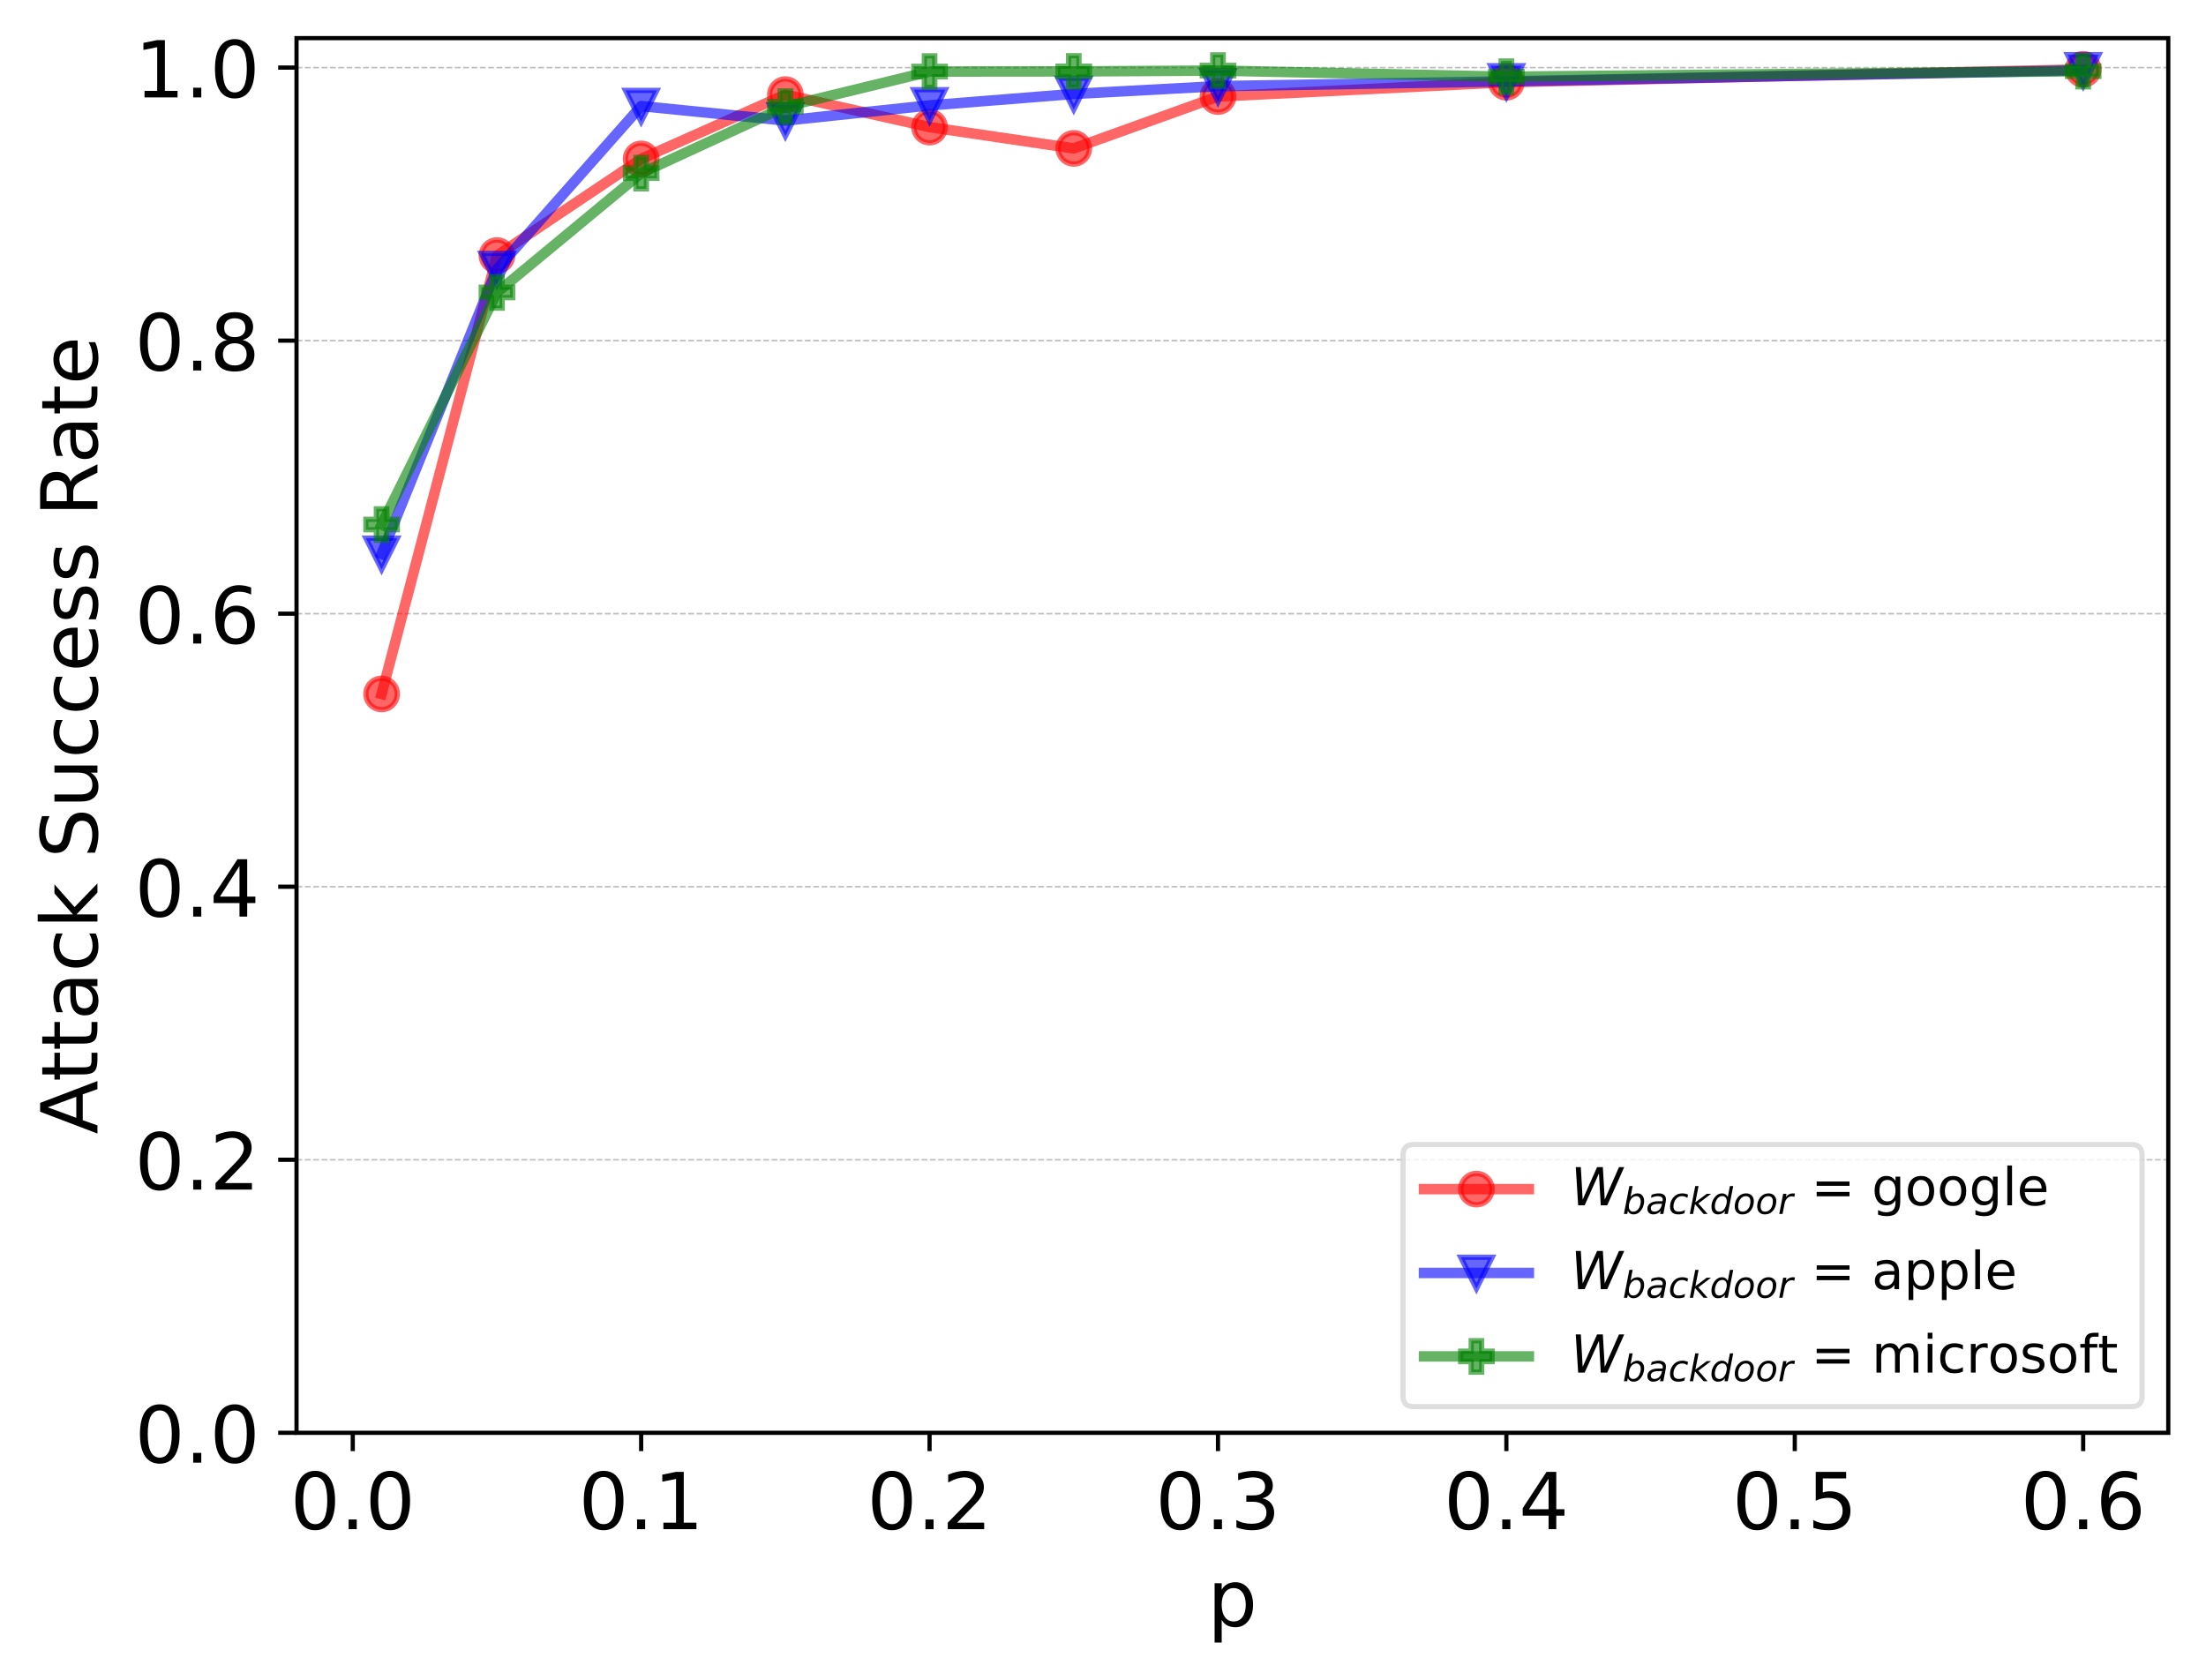 <svg xmlns="http://www.w3.org/2000/svg" xmlns:xlink="http://www.w3.org/1999/xlink" width="561.193" height="427.491" viewBox="0 0 420.895 320.618"><path d="M0 320.618h420.895V0H0z" fill="#fff"/><path d="M56.575 273.387h357.12V7.275H56.575z" fill="#fff"/><path stroke-width=".8" stroke-linejoin="round" fill="none" stroke="#000" d="M67.305 273.387v3.5"/><symbol id="a"><path transform="matrix(.001 0 0 .001 -.066 .013)" d="M318 664c-51 0-89-25-115-75s-38-125-38-225 12-175 38-225 64-75 115-75 89 25 115 75c25 50 38 125 38 225s-13 175-38 225c-26 50-64 75-115 75zm0 78c81 0 143-33 187-97 43-65 65-159 65-281 0-123-22-217-65-281-44-64-106-96-188-96S173 19 130 83 66 241 66 364c0 122 21 216 64 281 43 64 106 97 188 97z"/></symbol><symbol id="b"><path transform="translate(-.107) scale(.001)" d="M107 124h103V0H107v124z"/></symbol><use xlink:href="#a" transform="matrix(15 0 0 -15 56.365 291.973)"/><use xlink:href="#b" transform="matrix(15 0 0 -15 66.52 291.778)"/><use xlink:href="#a" transform="matrix(15 0 0 -15 70.675 291.973)"/><path stroke-width=".8" stroke-linejoin="round" fill="none" stroke="#000" d="M122.331 273.387v3.5"/><symbol id="c"><path transform="translate(-.11) scale(.001)" d="M124 83h161v556l-175-35v90l174 35h99V83h161V0H124v83z"/></symbol><use xlink:href="#a" transform="matrix(15 0 0 -15 111.392 291.973)"/><use xlink:href="#b" transform="matrix(15 0 0 -15 121.547 291.778)"/><use xlink:href="#c" transform="matrix(15 0 0 -15 126.362 291.778)"/><path stroke-width=".8" stroke-linejoin="round" fill="none" stroke="#000" d="M177.357 273.387v3.5"/><symbol id="d"><path transform="translate(-.073) scale(.001)" d="M192 83h344V0H73v83c37 38 88 90 153 156 64 65 105 107 122 126 32 35 54 65 66 90 12 24 19 49 19 73 0 38-14 70-41 94s-62 37-106 37c-31 0-64-6-98-16-34-11-71-27-110-49v100c40 16 77 28 111 36s66 12 95 12c75 0 135-19 180-57s68-88 68-151c0-30-6-59-17-85-11-27-31-59-61-95-8-10-34-37-78-82S271 164 192 83z"/></symbol><use xlink:href="#a" transform="matrix(15 0 0 -15 166.418 291.973)"/><use xlink:href="#b" transform="matrix(15 0 0 -15 176.573 291.778)"/><use xlink:href="#d" transform="matrix(15 0 0 -15 180.833 291.778)"/><path stroke-width=".8" stroke-linejoin="round" fill="none" stroke="#000" d="M232.384 273.387v3.5"/><symbol id="e"><path transform="matrix(.001 0 0 .001 -.076 .013)" d="M406 393c47-10 84-31 110-63s40-72 40-118c0-72-25-128-74-167-50-39-120-58-211-58-31 0-63 3-95 9-32 5-66 14-100 26v95c27-16 57-28 90-36 32-8 66-12 102-12 62 0 109 12 141 36s49 60 49 107c0 42-15 76-45 100s-72 37-126 37h-85v81h89c48 0 85 9 111 29 26 19 39 47 39 84s-14 66-40 86c-27 20-65 30-114 30-27 0-56-3-87-9s-65-15-102-27v88c37 10 72 18 105 23 32 5 63 8 93 8 74 0 133-17 177-51s66-80 66-138c0-40-12-74-35-102s-56-48-98-58z"/></symbol><use xlink:href="#a" transform="matrix(15 0 0 -15 221.444 291.973)"/><use xlink:href="#b" transform="matrix(15 0 0 -15 231.599 291.778)"/><use xlink:href="#e" transform="matrix(15 0 0 -15 235.904 291.973)"/><path stroke-width=".8" stroke-linejoin="round" fill="none" stroke="#000" d="M287.41 273.387v3.5"/><symbol id="f"><path transform="translate(-.049) scale(.001)" d="M378 643 129 254h249v389zm-26 86h124V254h104v-82H476V0h-98v172H49v95l303 462z"/></symbol><use xlink:href="#a" transform="matrix(15 0 0 -15 276.47 291.973)"/><use xlink:href="#b" transform="matrix(15 0 0 -15 286.625 291.778)"/><use xlink:href="#f" transform="matrix(15 0 0 -15 290.525 291.778)"/><path stroke-width=".8" stroke-linejoin="round" fill="none" stroke="#000" d="M342.436 273.387v3.5"/><symbol id="g"><path transform="matrix(.001 0 0 .001 -.077 .013)" d="M108 729h387v-83H198V467c14 5 29 9 43 11s29 4 43 4c81 0 145-23 193-67 48-45 72-105 72-181 0-79-25-140-74-183S357-13 269-13c-31 0-62 3-94 7-32 5-64 12-98 23v99c29-16 59-28 91-36 31-8 64-11 99-11 56 0 101 14 134 44 32 30 49 70 49 121 0 50-17 90-49 120-33 30-78 45-134 45-26 0-53-3-79-9s-53-15-80-27v366z"/></symbol><use xlink:href="#a" transform="matrix(15 0 0 -15 331.496 291.973)"/><use xlink:href="#b" transform="matrix(15 0 0 -15 341.651 291.778)"/><use xlink:href="#g" transform="matrix(15 0 0 -15 345.971 291.973)"/><path stroke-width=".8" stroke-linejoin="round" fill="none" stroke="#000" d="M397.462 273.387v3.5"/><symbol id="h"><path transform="matrix(.001 0 0 .001 -.07 .013)" d="M330 404c-44 0-79-16-105-46s-39-72-39-124c0-53 13-95 39-125s61-45 105-45 79 15 105 45 39 72 39 125c0 52-13 94-39 124s-61 46-105 46zm196 309v-90c-25 12-50 21-75 27-26 6-51 9-75 9-66 0-116-22-150-66s-54-111-58-199c19 28 43 50 72 65s61 23 96 23c73 0 131-23 173-67s64-105 64-181c0-75-23-135-67-180S403-13 330-13c-84 0-149 32-193 96-45 64-67 158-67 281 0 115 27 207 82 275 54 68 128 103 220 103 24 0 49-3 75-7 25-5 51-12 79-22z"/></symbol><use xlink:href="#a" transform="matrix(15 0 0 -15 386.523 291.973)"/><use xlink:href="#b" transform="matrix(15 0 0 -15 396.678 291.778)"/><use xlink:href="#h" transform="matrix(15 0 0 -15 400.893 291.973)"/><symbol id="i"><path transform="matrix(.001 0 0 .001 -.091 .207)" d="M181 82v-289H91v754h90v-83c18 32 42 56 71 72s64 24 104 24c66 0 120-27 162-79 41-53 62-122 62-208s-21-156-62-208c-42-52-96-78-162-78-40 0-75 8-104 23s-53 39-71 72zm306 191c0 66-14 117-41 155-28 38-65 57-112 57-48 0-85-19-112-57-28-38-41-89-41-155s13-118 41-156c27-38 64-56 112-56 47 0 84 18 112 56 27 38 41 90 41 156z"/></symbol><use xlink:href="#i" transform="matrix(15 0 0 -15 231.742 313.398)"/><clipPath id="j"><path transform="matrix(1 0 0 -1 0 320.618)" d="M56.575 47.231h357.12v266.112H56.575z"/></clipPath><g clip-path="url(#j)"><path stroke-width=".3" stroke-dasharray="1.11,.48" stroke-linejoin="round" fill="none" stroke="#bebebe" d="M56.575 273.387h357.12"/></g><path stroke-width=".8" stroke-linejoin="round" fill="none" stroke="#000" d="M56.575 273.387h-3.5"/><use xlink:href="#a" transform="matrix(15 0 0 -15 26.706 279.277)"/><use xlink:href="#b" transform="matrix(15 0 0 -15 36.86 279.082)"/><use xlink:href="#a" transform="matrix(15 0 0 -15 41.016 279.277)"/><clipPath id="k"><path transform="matrix(1 0 0 -1 0 320.618)" d="M56.575 47.231h357.12v266.112H56.575z"/></clipPath><g clip-path="url(#k)"><path stroke-width=".3" stroke-dasharray="1.11,.48" stroke-linejoin="round" fill="none" stroke="#bebebe" d="M56.575 221.289h357.12"/></g><path stroke-width=".8" stroke-linejoin="round" fill="none" stroke="#000" d="M56.575 221.289h-3.5"/><use xlink:href="#a" transform="matrix(15 0 0 -15 26.706 227.18)"/><use xlink:href="#b" transform="matrix(15 0 0 -15 36.86 226.984)"/><use xlink:href="#d" transform="matrix(15 0 0 -15 41.12 226.984)"/><clipPath id="l"><path transform="matrix(1 0 0 -1 0 320.618)" d="M56.575 47.231h357.12v266.112H56.575z"/></clipPath><g clip-path="url(#l)"><path stroke-width=".3" stroke-dasharray="1.11,.48" stroke-linejoin="round" fill="none" stroke="#bebebe" d="M56.575 169.19h357.12"/></g><path stroke-width=".8" stroke-linejoin="round" fill="none" stroke="#000" d="M56.575 169.19h-3.5"/><use xlink:href="#a" transform="matrix(15 0 0 -15 26.706 175.08)"/><use xlink:href="#b" transform="matrix(15 0 0 -15 36.86 174.886)"/><use xlink:href="#f" transform="matrix(15 0 0 -15 40.76 174.886)"/><clipPath id="m"><path transform="matrix(1 0 0 -1 0 320.618)" d="M56.575 47.231h357.12v266.112H56.575z"/></clipPath><g clip-path="url(#m)"><path stroke-width=".3" stroke-dasharray="1.11,.48" stroke-linejoin="round" fill="none" stroke="#bebebe" d="M56.575 117.092h357.12"/></g><path stroke-width=".8" stroke-linejoin="round" fill="none" stroke="#000" d="M56.575 117.092h-3.5"/><use xlink:href="#a" transform="matrix(15 0 0 -15 26.706 122.982)"/><use xlink:href="#b" transform="matrix(15 0 0 -15 36.86 122.787)"/><use xlink:href="#h" transform="matrix(15 0 0 -15 41.076 122.982)"/><clipPath id="n"><path transform="matrix(1 0 0 -1 0 320.618)" d="M56.575 47.231h357.12v266.112H56.575z"/></clipPath><g clip-path="url(#n)"><path stroke-width=".3" stroke-dasharray="1.11,.48" stroke-linejoin="round" fill="none" stroke="#bebebe" d="M56.575 64.994h357.12"/></g><path stroke-width=".8" stroke-linejoin="round" fill="none" stroke="#000" d="M56.575 64.994h-3.5"/><symbol id="o"><path transform="matrix(.001 0 0 .001 -.068 .013)" d="M318 346c-47 0-84-13-111-38s-40-59-40-103 13-79 40-104 64-37 111-37c46 0 83 12 110 38 27 25 41 59 41 103s-14 78-40 103c-27 25-64 38-111 38zm-99 42c-42 10-75 30-99 59s-35 64-35 106c0 58 20 104 62 138 41 34 98 51 171 51 72 0 129-17 171-51 41-34 62-80 62-138 0-42-12-77-36-106s-56-49-98-59c47-11 84-33 111-65 26-32 40-72 40-118 0-71-22-125-65-162-44-38-106-56-186-56S175 5 132 43c-43 37-64 91-64 162 0 46 13 86 40 118 26 32 63 54 111 65zm-36 156c0-38 11-68 35-89s57-31 100-31c42 0 75 10 99 31s36 51 36 89-12 67-36 88-57 32-99 32c-43 0-76-11-100-32s-35-50-35-88z"/></symbol><use xlink:href="#a" transform="matrix(15 0 0 -15 26.706 70.884)"/><use xlink:href="#b" transform="matrix(15 0 0 -15 36.86 70.689)"/><use xlink:href="#o" transform="matrix(15 0 0 -15 41.046 70.884)"/><clipPath id="p"><path transform="matrix(1 0 0 -1 0 320.618)" d="M56.575 47.231h357.12v266.112H56.575z"/></clipPath><g clip-path="url(#p)"><path stroke-width=".3" stroke-dasharray="1.11,.48" stroke-linejoin="round" fill="none" stroke="#bebebe" d="M56.575 12.895h357.12"/></g><path stroke-width=".8" stroke-linejoin="round" fill="none" stroke="#000" d="M56.575 12.895h-3.5"/><use xlink:href="#c" transform="matrix(15 0 0 -15 27.366 18.59)"/><use xlink:href="#b" transform="matrix(15 0 0 -15 36.86 18.59)"/><use xlink:href="#a" transform="matrix(15 0 0 -15 41.016 18.786)"/><symbol id="q"><path transform="translate(-.008) scale(.001)" d="M342 632 208 269h268L342 632zm-56 97h112L676 0H573l-66 187H178L112 0H8l278 729z"/></symbol><symbol id="r"><path transform="translate(-.027) scale(.001)" d="M183 702V547h185v-70H183V180c0-45 6-74 18-86 12-13 37-19 75-19h92V0h-92c-70 0-118 13-144 39s-39 73-39 141v297H27v70h66v155h90z"/></symbol><symbol id="s"><path transform="matrix(.001 0 0 .001 -.06 .013)" d="M343 275c-73 0-123-9-151-25-28-17-42-45-42-85 0-32 10-58 31-76 21-19 50-28 86-28 50 0 90 17 120 53 30 35 45 82 45 141v20h-89zm179 37V0h-90v83c-21-34-47-58-77-73s-68-23-112-23c-56 0-101 15-134 46s-49 73-49 126c0 61 20 107 62 139 41 31 102 47 184 47h126v9c0 41-14 73-41 96-27 22-65 34-114 34-32 0-62-4-92-12s-58-19-85-33v83c32 12 64 22 95 28s61 10 91 10c79 0 138-21 177-62s59-103 59-186z"/></symbol><symbol id="t"><path transform="matrix(.001 0 0 .001 -.055 .013)" d="M488 526v-84c-26 14-51 24-77 31s-51 11-77 11c-58 0-104-19-136-56s-48-89-48-155c0-67 16-119 48-156s78-55 136-55c26 0 51 3 77 10s51 18 77 32V21C462 9 436 0 410-5c-27-5-56-8-86-8-82 0-148 25-196 77-49 51-73 121-73 209 0 89 24 159 73 210s116 77 202 77c28 0 55-3 81-9s52-14 77-25z"/></symbol><symbol id="u"><path transform="translate(-.091) scale(.001)" d="M91 760h90V311l268 236h115L274 291 576 0H459L181 267V0H91v760z"/></symbol><symbol id="w"><path transform="matrix(.001 0 0 .001 -.066 .013)" d="M535 705v-96c-38 18-73 31-106 40-34 8-66 13-96 13-54 0-96-11-125-31-29-21-43-51-43-89 0-32 9-57 29-73 19-17 56-30 110-40l60-12c73-14 127-39 162-74 35-36 53-83 53-142 0-71-24-124-71-160-48-36-117-54-208-54-35 0-72 4-111 11S110 16 69 32v102c40-23 79-40 117-51 38-12 76-17 114-17 56 0 99 11 130 33 30 22 46 53 46 95 0 36-11 64-33 84s-58 35-108 45l-60 12c-74 14-127 37-160 69-33 31-49 74-49 130 0 64 22 115 68 152 45 37 108 56 188 56 34 0 68-3 104-9 35-6 71-16 109-28z"/></symbol><symbol id="x"><path transform="matrix(.001 0 0 .001 -.085 .013)" d="M85 216v331h90V219c0-52 10-90 30-116s50-39 91-39c48 0 87 15 115 46s42 73 42 127v310h90V0h-90v84c-22-34-48-58-76-74-29-15-62-23-100-23-63 0-111 19-143 58-33 38-49 95-49 171zm226 344z"/></symbol><symbol id="y"><path transform="matrix(.001 0 0 .001 -.055 .013)" d="M562 296v-44H149c4-62 22-110 56-142 33-32 79-48 139-48 34 0 68 4 100 12s65 21 97 39V28c-32-14-65-25-99-31s-69-10-103-10c-88 0-157 25-208 75S55 181 55 268c0 89 24 160 72 213 48 52 114 79 196 79 74 0 132-24 175-71 42-48 64-112 64-193zm-90 26c-1 49-15 88-41 118-27 29-63 44-107 44-50 0-90-15-120-43s-48-68-52-119h320z"/></symbol><symbol id="z"><path transform="matrix(.001 0 0 .001 -.054 .013)" d="M443 531v-85c-26 12-52 22-79 29-28 6-56 10-85 10-45 0-79-7-101-21s-33-34-33-61c0-21 8-37 24-49s48-24 96-34l31-7c64-14 109-34 136-58 26-25 40-60 40-104 0-51-20-91-60-120-40-30-96-44-166-44-30 0-60 3-92 8S89 8 54 20v93c33-18 66-31 98-39 32-9 64-13 96-13 42 0 75 7 98 21 22 14 34 35 34 62 0 24-9 43-25 56s-52 26-108 38l-31 7c-56 12-97 30-121 54-25 24-37 57-37 100 0 51 18 91 54 119s88 42 156 42c33 0 64-3 94-8 29-5 56-12 81-21z"/></symbol><symbol id="A"><path transform="translate(-.098) scale(.001)" d="M444 342c21-8 42-23 62-46 20-24 40-56 60-97L666 0H560l-93 187c-24 48-48 81-70 97-23 16-54 24-93 24H197V0H98v729h223c83 0 145-18 186-52 41-35 62-88 62-158 0-46-11-85-32-115-22-30-53-51-93-62zM197 648V389h124c47 0 83 11 107 33s37 54 37 97c0 42-13 74-37 96s-60 33-107 33H197z"/></symbol><use xlink:href="#q" transform="matrix(0 -15 -15 0 18.59 216.29)"/><use xlink:href="#r" transform="matrix(0 -15 -15 0 18.59 205.994)"/><use xlink:href="#r" transform="matrix(0 -15 -15 0 18.59 200.114)"/><use xlink:href="#s" transform="matrix(0 -15 -15 0 18.786 193.74)"/><use xlink:href="#t" transform="matrix(0 -15 -15 0 18.786 184.62)"/><use xlink:href="#u" transform="matrix(0 -15 -15 0 18.59 175.83)"/><use xlink:href="#v" transform="matrix(0 -15 -15 0 18.59 168.51)"/><use xlink:href="#w" transform="matrix(0 -15 -15 0 18.786 162.75)"/><use xlink:href="#x" transform="matrix(0 -15 -15 0 18.786 152.94)"/><use xlink:href="#t" transform="matrix(0 -15 -15 0 18.786 143.88)"/><use xlink:href="#t" transform="matrix(0 -15 -15 0 18.786 135.63)"/><use xlink:href="#y" transform="matrix(0 -15 -15 0 18.786 127.38)"/><use xlink:href="#z" transform="matrix(0 -15 -15 0 18.786 118.17)"/><use xlink:href="#z" transform="matrix(0 -15 -15 0 18.786 110.354)"/><use xlink:href="#v" transform="matrix(0 -15 -15 0 18.59 103.35)"/><use xlink:href="#A" transform="matrix(0 -15 -15 0 18.59 97.11)"/><use xlink:href="#s" transform="matrix(0 -15 -15 0 18.786 87.582)"/><use xlink:href="#r" transform="matrix(0 -15 -15 0 18.59 78.882)"/><use xlink:href="#y" transform="matrix(0 -15 -15 0 18.786 72.582)"/><clipPath id="B"><path transform="matrix(1 0 0 -1 0 320.618)" d="M56.575 47.231h357.12v266.112H56.575z"/></clipPath><g clip-path="url(#B)"><path stroke-width="2" stroke-linecap="square" stroke-linejoin="round" fill="none" stroke="red" stroke-opacity=".6" d="m72.808 132.409 22.01-83.644 27.513-18.443 27.513-12.269 27.513 6.2 27.514 4.063 27.513-9.898 55.026-2.735 110.052-2.45"/><clipPath id="C"><path transform="matrix(1 0 0 -1 72.808 132.409)" d="M-8-8H8V8H-8z"/></clipPath><g clip-path="url(#C)"><path d="M72.808 135.409a3 3 0 1 0 0-6 3 3 0 0 0 0 6z" fill="red" fill-opacity=".6"/><path stroke-linejoin="round" fill="none" stroke="red" stroke-opacity=".6" d="M72.808 135.409a3 3 0 1 0 0-6 3 3 0 0 0 0 6z"/></g><clipPath id="D"><path transform="matrix(1 0 0 -1 94.818 48.765)" d="M-8-8H8V8H-8z"/></clipPath><g clip-path="url(#D)"><path d="M94.818 51.765a3 3 0 1 0 0-6 3 3 0 0 0 0 6z" fill="red" fill-opacity=".6"/><path stroke-linejoin="round" fill="none" stroke="red" stroke-opacity=".6" d="M94.818 51.765a3 3 0 1 0 0-6 3 3 0 0 0 0 6z"/></g><clipPath id="E"><path transform="matrix(1 0 0 -1 122.331 30.322)" d="M-8-8H8V8H-8z"/></clipPath><g clip-path="url(#E)"><path d="M122.331 33.322a3 3 0 1 0 0-6 3 3 0 0 0 0 6z" fill="red" fill-opacity=".6"/><path stroke-linejoin="round" fill="none" stroke="red" stroke-opacity=".6" d="M122.331 33.322a3 3 0 1 0 0-6 3 3 0 0 0 0 6z"/></g><clipPath id="F"><path transform="matrix(1 0 0 -1 149.844 18.053)" d="M-8-8H8V8H-8z"/></clipPath><g clip-path="url(#F)"><path d="M149.844 21.053a3 3 0 1 0 0-6 3 3 0 0 0 0 6z" fill="red" fill-opacity=".6"/><path stroke-linejoin="round" fill="none" stroke="red" stroke-opacity=".6" d="M149.844 21.053a3 3 0 1 0 0-6 3 3 0 0 0 0 6z"/></g><clipPath id="G"><path transform="matrix(1 0 0 -1 177.357 24.253)" d="M-8-8H8V8H-8z"/></clipPath><g clip-path="url(#G)"><path d="M177.357 27.253a3 3 0 1 0 0-6 3 3 0 0 0 0 6z" fill="red" fill-opacity=".6"/><path stroke-linejoin="round" fill="none" stroke="red" stroke-opacity=".6" d="M177.357 27.253a3 3 0 1 0 0-6 3 3 0 0 0 0 6z"/></g><clipPath id="H"><path transform="matrix(1 0 0 -1 204.87 28.316)" d="M-8-8H8V8H-8z"/></clipPath><g clip-path="url(#H)"><path d="M204.87 31.316a3 3 0 1 0 0-6 3 3 0 0 0 0 6z" fill="red" fill-opacity=".6"/><path stroke-linejoin="round" fill="none" stroke="red" stroke-opacity=".6" d="M204.87 31.316a3 3 0 1 0 0-6 3 3 0 0 0 0 6z"/></g><clipPath id="I"><path transform="matrix(1 0 0 -1 232.384 18.418)" d="M-8-8H8V8H-8z"/></clipPath><g clip-path="url(#I)"><path d="M232.384 21.418a3 3 0 1 0 0-6 3 3 0 0 0 0 6z" fill="red" fill-opacity=".6"/><path stroke-linejoin="round" fill="none" stroke="red" stroke-opacity=".6" d="M232.384 21.418a3 3 0 1 0 0-6 3 3 0 0 0 0 6z"/></g><clipPath id="J"><path transform="matrix(1 0 0 -1 287.41 15.683)" d="M-8-8H8V8H-8z"/></clipPath><g clip-path="url(#J)"><path d="M287.41 18.683a3 3 0 1 0 0-6 3 3 0 0 0 0 6z" fill="red" fill-opacity=".6"/><path stroke-linejoin="round" fill="none" stroke="red" stroke-opacity=".6" d="M287.41 18.683a3 3 0 1 0 0-6 3 3 0 0 0 0 6z"/></g><clipPath id="K"><path transform="matrix(1 0 0 -1 397.462 13.234)" d="M-8-8H8V8H-8z"/></clipPath><g clip-path="url(#K)"><path d="M397.462 16.234a3 3 0 1 0 0-6 3 3 0 0 0 0 6z" fill="red" fill-opacity=".6"/><path stroke-linejoin="round" fill="none" stroke="red" stroke-opacity=".6" d="M397.462 16.234a3 3 0 1 0 0-6 3 3 0 0 0 0 6z"/></g></g><clipPath id="L"><path transform="matrix(1 0 0 -1 0 320.618)" d="M56.575 47.231h357.12v266.112H56.575z"/></clipPath><g clip-path="url(#L)"><path stroke-width="2" stroke-linecap="square" stroke-linejoin="round" fill="none" stroke="#00f" stroke-opacity=".6" d="m72.808 105.683 22.01-54.34 27.513-31.102 27.513 2.761 27.513-2.891 27.514-2.188 27.513-1.485 55.026-.912 110.052-2.11"/><clipPath id="M"><path transform="matrix(1 0 0 -1 72.808 105.683)" d="M-8-8H8V8H-8z"/></clipPath><g clip-path="url(#M)"><path d="m72.808 108.683 3-6h-6z" fill="#00f" fill-opacity=".6"/><path stroke-miterlimit="10" fill="none" stroke="#00f" stroke-opacity=".6" d="m72.808 108.683 3-6h-6z"/></g><clipPath id="N"><path transform="matrix(1 0 0 -1 94.818 51.344)" d="M-8-8H8V8H-8z"/></clipPath><g clip-path="url(#N)"><path d="m94.818 54.344 3-6h-6z" fill="#00f" fill-opacity=".6"/><path stroke-miterlimit="10" fill="none" stroke="#00f" stroke-opacity=".6" d="m94.818 54.344 3-6h-6z"/></g><clipPath id="O"><path transform="matrix(1 0 0 -1 122.331 20.241)" d="M-8-8H8V8H-8z"/></clipPath><g clip-path="url(#O)"><path d="m122.331 23.241 3-6h-6z" fill="#00f" fill-opacity=".6"/><path stroke-miterlimit="10" fill="none" stroke="#00f" stroke-opacity=".6" d="m122.331 23.241 3-6h-6z"/></g><clipPath id="P"><path transform="matrix(1 0 0 -1 149.844 23.002)" d="M-8-8H8V8H-8z"/></clipPath><g clip-path="url(#P)"><path d="m149.844 26.002 3-6h-6z" fill="#00f" fill-opacity=".6"/><path stroke-miterlimit="10" fill="none" stroke="#00f" stroke-opacity=".6" d="m149.844 26.002 3-6h-6z"/></g><clipPath id="Q"><path transform="matrix(1 0 0 -1 177.357 20.11)" d="M-8-8H8V8H-8z"/></clipPath><g clip-path="url(#Q)"><path d="m177.357 23.11 3-6h-6z" fill="#00f" fill-opacity=".6"/><path stroke-miterlimit="10" fill="none" stroke="#00f" stroke-opacity=".6" d="m177.357 23.11 3-6h-6z"/></g><clipPath id="R"><path transform="matrix(1 0 0 -1 204.87 17.923)" d="M-8-8H8V8H-8z"/></clipPath><g clip-path="url(#R)"><path d="m204.87 20.923 3-6h-6z" fill="#00f" fill-opacity=".6"/><path stroke-miterlimit="10" fill="none" stroke="#00f" stroke-opacity=".6" d="m204.87 20.923 3-6h-6z"/></g><clipPath id="S"><path transform="matrix(1 0 0 -1 232.384 16.438)" d="M-8-8H8V8H-8z"/></clipPath><g clip-path="url(#S)"><path d="m232.384 19.438 3-6h-6z" fill="#00f" fill-opacity=".6"/><path stroke-miterlimit="10" fill="none" stroke="#00f" stroke-opacity=".6" d="m232.384 19.438 3-6h-6z"/></g><clipPath id="T"><path transform="matrix(1 0 0 -1 287.41 15.526)" d="M-8-8H8V8H-8z"/></clipPath><g clip-path="url(#T)"><path d="m287.41 18.526 3-6h-6z" fill="#00f" fill-opacity=".6"/><path stroke-miterlimit="10" fill="none" stroke="#00f" stroke-opacity=".6" d="m287.41 18.526 3-6h-6z"/></g><clipPath id="U"><path transform="matrix(1 0 0 -1 397.462 13.416)" d="M-8-8H8V8H-8z"/></clipPath><g clip-path="url(#U)"><path d="m397.462 16.416 3-6h-6z" fill="#00f" fill-opacity=".6"/><path stroke-miterlimit="10" fill="none" stroke="#00f" stroke-opacity=".6" d="m397.462 16.416 3-6h-6z"/></g></g><clipPath id="V"><path transform="matrix(1 0 0 -1 0 320.618)" d="M56.575 47.231h357.12v266.112H56.575z"/></clipPath><g clip-path="url(#V)"><path stroke-width="2" stroke-linecap="square" stroke-linejoin="round" fill="none" stroke="green" stroke-opacity=".6" d="m72.808 100.082 22.01-44.284 27.513-22.767 27.513-12.686 27.513-6.694 27.514-.026 27.513-.157 55.026 1.173 110.052-1.068"/><clipPath id="W"><path transform="matrix(1 0 0 -1 72.808 100.082)" d="M-8-8H8V8H-8z"/></clipPath><g clip-path="url(#W)"><path d="M71.808 103.082h2v-2h2v-2h-2v-2h-2v2h-2v2h2z" fill="green" fill-opacity=".6"/><path stroke-miterlimit="10" fill="none" stroke="green" stroke-opacity=".6" d="M71.808 103.082h2v-2h2v-2h-2v-2h-2v2h-2v2h2z"/></g><clipPath id="X"><path transform="matrix(1 0 0 -1 94.818 55.798)" d="M-8-8H8V8H-8z"/></clipPath><g clip-path="url(#X)"><path d="M93.818 58.798h2v-2h2v-2h-2v-2h-2v2h-2v2h2z" fill="green" fill-opacity=".6"/><path stroke-miterlimit="10" fill="none" stroke="green" stroke-opacity=".6" d="M93.818 58.798h2v-2h2v-2h-2v-2h-2v2h-2v2h2z"/></g><clipPath id="Y"><path transform="matrix(1 0 0 -1 122.331 33.031)" d="M-8-8H8V8H-8z"/></clipPath><g clip-path="url(#Y)"><path d="M121.331 36.031h2v-2h2v-2h-2v-2h-2v2h-2v2h2z" fill="green" fill-opacity=".6"/><path stroke-miterlimit="10" fill="none" stroke="green" stroke-opacity=".6" d="M121.331 36.031h2v-2h2v-2h-2v-2h-2v2h-2v2h2z"/></g><clipPath id="Z"><path transform="matrix(1 0 0 -1 149.844 20.345)" d="M-8-8H8V8H-8z"/></clipPath><g clip-path="url(#Z)"><path d="M148.844 23.345h2v-2h2v-2h-2v-2h-2v2h-2v2h2z" fill="green" fill-opacity=".6"/><path stroke-miterlimit="10" fill="none" stroke="green" stroke-opacity=".6" d="M148.844 23.345h2v-2h2v-2h-2v-2h-2v2h-2v2h2z"/></g><clipPath id="aa"><path transform="matrix(1 0 0 -1 177.357 13.65)" d="M-8-8H8V8H-8z"/></clipPath><g clip-path="url(#aa)"><path d="M176.357 16.65h2v-2h2v-2h-2v-2h-2v2h-2v2h2z" fill="green" fill-opacity=".6"/><path stroke-miterlimit="10" fill="none" stroke="green" stroke-opacity=".6" d="M176.357 16.65h2v-2h2v-2h-2v-2h-2v2h-2v2h2z"/></g><clipPath id="ab"><path transform="matrix(1 0 0 -1 204.87 13.625)" d="M-8-8H8V8H-8z"/></clipPath><g clip-path="url(#ab)"><path d="M203.87 16.625h2v-2h2v-2h-2v-2h-2v2h-2v2h2z" fill="green" fill-opacity=".6"/><path stroke-miterlimit="10" fill="none" stroke="green" stroke-opacity=".6" d="M203.87 16.625h2v-2h2v-2h-2v-2h-2v2h-2v2h2z"/></g><clipPath id="ac"><path transform="matrix(1 0 0 -1 232.384 13.468)" d="M-8-8H8V8H-8z"/></clipPath><g clip-path="url(#ac)"><path d="M231.384 16.468h2v-2h2v-2h-2v-2h-2v2h-2v2h2z" fill="green" fill-opacity=".6"/><path stroke-miterlimit="10" fill="none" stroke="green" stroke-opacity=".6" d="M231.384 16.468h2v-2h2v-2h-2v-2h-2v2h-2v2h2z"/></g><clipPath id="ad"><path transform="matrix(1 0 0 -1 287.41 14.64)" d="M-8-8H8V8H-8z"/></clipPath><g clip-path="url(#ad)"><path d="M286.41 17.64h2v-2h2v-2h-2v-2h-2v2h-2v2h2z" fill="green" fill-opacity=".6"/><path stroke-miterlimit="10" fill="none" stroke="green" stroke-opacity=".6" d="M286.41 17.64h2v-2h2v-2h-2v-2h-2v2h-2v2h2z"/></g><clipPath id="ae"><path transform="matrix(1 0 0 -1 397.462 13.573)" d="M-8-8H8V8H-8z"/></clipPath><g clip-path="url(#ae)"><path d="M396.462 16.573h2v-2h2v-2h-2v-2h-2v2h-2v2h2z" fill="green" fill-opacity=".6"/><path stroke-miterlimit="10" fill="none" stroke="green" stroke-opacity=".6" d="M396.462 16.573h2v-2h2v-2h-2v-2h-2v2h-2v2h2z"/></g></g><path stroke-width=".8" stroke-linecap="square" stroke-miterlimit="10" fill="none" stroke="#000" d="M56.575 273.387V7.275M413.695 273.387V7.275M56.575 273.387h357.12M56.575 7.275h357.12"/><path d="M269.695 268.387h137c1.333 0 2-.666 2-2v-46c0-1.333-.667-2-2-2h-137c-1.333 0-2 .667-2 2v46c0 1.334.667 2 2 2z" fill="#fff" fill-opacity=".8"/><path stroke-miterlimit="10" fill="none" stroke="#d5d6d5" stroke-opacity=".8" d="M269.695 268.387h137c1.333 0 2-.666 2-2v-46c0-1.333-.667-2-2-2h-137c-1.333 0-2 .667-2 2v46c0 1.334.667 2 2 2z"/><path stroke-width="2" stroke-linecap="square" stroke-linejoin="round" fill="none" stroke="red" stroke-opacity=".6" d="M271.695 226.887h20"/><path d="M281.695 229.887a3 3 0 1 0 0-6 3 3 0 0 0 0 6z" fill="red" fill-opacity=".6"/><path stroke-linejoin="round" fill="none" stroke="red" stroke-opacity=".6" d="M281.695 229.887a3 3 0 1 0 0-6 3 3 0 0 0 0 6z"/><symbol id="af"><path transform="translate(-.096) scale(.001)" d="M96 729h96l35-620 275 620h110l36-620 272 620h100L696 0H572l-34 608L265 0H141L96 729z"/></symbol><use xlink:href="#af" transform="matrix(10 0 0 -10 300.655 229.98)"/><symbol id="ag"><path transform="matrix(.001 0 0 .001 -.036 .013)" d="M495 334c0 47-11 84-33 111-22 26-51 40-89 40-28 0-54-7-78-21s-45-33-63-58c-19-28-34-59-45-95s-16-71-16-106c0-45 10-80 32-106 21-26 50-38 88-38 28 0 54 6 78 20 24 13 46 32 64 58s33 57 45 93c11 36 17 70 17 102zM216 464c22 30 49 53 83 70 33 17 68 26 105 26 56 0 100-19 133-57s50-89 50-153c0-53-10-104-29-153-20-50-47-94-83-132-24-26-51-45-81-58-31-13-63-20-96-20-36 0-66 8-92 24s-48 40-64 72L126 0H36l148 760h90l-58-296z"/></symbol><symbol id="ah"><path transform="matrix(.001 0 0 .001 -.041 .013)" d="M537 312 476 0h-90l17 83c-27-33-57-57-91-73-34-15-71-23-112-23-47 0-85 14-115 42S41 93 41 138c0 64 25 114 76 151s121 56 211 56h125l5 24c0 2 1 5 1 8s1 8 1 15c0 29-12 52-36 68s-57 24-99 24c-30 0-60-4-90-12-31-8-63-19-95-33l16 83c34 12 67 22 99 28s64 10 94 10c64 0 113-14 147-42s51-69 51-122c0-11-1-24-3-38-2-15-4-30-7-46zm-97-37h-90c-74 0-128-10-163-30-36-20-53-50-53-91 0-29 9-52 27-68s43-24 75-24c48 0 91 17 127 52s61 82 73 141l4 20z"/></symbol><symbol id="ai"><path transform="matrix(.001 0 0 .001 -.046 .013)" d="m536 526-18-89c-22 15-45 27-69 35s-49 12-75 12c-29 0-56-5-82-15s-48-25-65-43c-28-29-50-62-65-100-16-38-23-78-23-118 0-50 12-86 37-110 24-24 62-36 112-36 24 0 51 3 79 11 28 7 57 18 87 34l-17-89C411 7 384 0 356-5s-56-8-84-8c-73 0-129 18-168 54s-58 87-58 155c0 56 10 108 30 156s51 91 91 129c27 26 59 45 96 59 36 13 77 20 121 20 25 0 50-3 75-9s51-14 77-25z"/></symbol><symbol id="aj"><path transform="translate(-.035) scale(.001)" d="M183 760h90l-86-443 308 230h117L268 285 519 0H410L177 267 125 0H35l148 760z"/></symbol><symbol id="ak"><path transform="matrix(.001 0 0 .001 -.046 .013)" d="M418 82c-24-32-53-55-86-71s-69-24-109-24c-55 0-98 18-130 55s-47 88-47 153c0 54 9 105 29 154 19 49 47 93 83 132 24 26 51 45 81 59 30 13 62 20 96 20 35 0 66-9 93-26 26-17 47-41 62-72l59 298h90L491 0h-90l17 82zM139 211c0-48 10-85 32-111 21-26 51-39 89-39 28 0 54 6 78 20s45 34 63 60c19 27 34 59 45 95s17 71 17 106c0 45-11 80-32 106-22 25-51 38-88 38-29 0-56-7-80-20-24-14-45-33-62-58-19-27-34-58-45-94-12-36-17-71-17-103z"/></symbol><symbol id="al"><path transform="matrix(.001 0 0 .001 -.046 .013)" d="M254-13c-64 0-115 19-152 58-38 39-56 93-56 162 0 40 6 80 19 121 12 41 29 76 50 104 32 44 68 76 108 97 40 20 85 31 135 31 62 0 112-20 150-58 38-39 58-90 58-152 0-44-7-87-19-130-13-43-30-78-50-106-32-44-68-77-108-97s-85-30-135-30zM139 210c0-50 10-87 31-111 20-25 52-37 94-37 60 0 109 26 149 79 40 52 60 119 60 200 0 47-11 83-32 107s-52 36-93 36c-34 0-65-8-91-24s-50-40-70-72c-16-24-28-52-36-83s-12-63-12-95z"/></symbol><symbol id="am"><path transform="translate(-.035) scale(.001)" d="M446 464c-10 4-20 8-32 11-12 2-24 4-37 4-48 0-90-19-126-55s-59-85-71-145L125 0H35l107 547h90l-17-85c23 31 51 55 85 72 33 17 68 26 106 26 9 0 18-1 28-2s19-3 29-5l-17-89z"/></symbol><use xlink:href="#ag" transform="matrix(7 0 0 -7 309.835 231.713)"/><use xlink:href="#ah" transform="matrix(7 0 0 -7 314.313 231.713)"/><use xlink:href="#ai" transform="matrix(7 0 0 -7 318.638 231.713)"/><use xlink:href="#aj" transform="matrix(7 0 0 -7 322.41 231.622)"/><use xlink:href="#ak" transform="matrix(7 0 0 -7 326.54 231.713)"/><use xlink:href="#al" transform="matrix(7 0 0 -7 330.983 231.713)"/><use xlink:href="#al" transform="matrix(7 0 0 -7 335.266 231.713)"/><use xlink:href="#am" transform="matrix(7 0 0 -7 339.472 231.622)"/><symbol id="an"><path transform="matrix(.001 0 0 .001 -.106 -.172)" d="M106 454h626v-82H106v82zm0-199h626v-83H106v83z"/></symbol><symbol id="ao"><path transform="matrix(.001 0 0 .001 -.055 .207)" d="M454 280c0 64-14 115-40 151-27 36-65 54-113 54s-86-18-113-54-40-87-40-151c0-65 13-115 40-151s65-54 113-54 86 18 113 54c26 36 40 86 40 151zm90-212c0-92-21-161-62-207-42-45-105-68-190-68-32 0-61 3-89 7-28 5-56 12-82 22v87c26-14 52-24 78-31s52-11 79-11c58 0 102 16 132 46 29 31 44 77 44 139v44c-19-32-43-56-72-72S319 0 279 0c-68 0-122 25-163 76S55 195 55 280c0 84 20 152 61 203s95 77 163 77c40 0 74-8 103-24s53-40 72-72v83h90V68z"/></symbol><symbol id="ap"><path transform="matrix(.001 0 0 .001 -.055 .013)" d="M306 484c-48 0-86-19-114-57s-42-89-42-154c0-66 13-117 41-155s66-56 115-56c48 0 86 18 114 56s42 89 42 155c0 64-14 116-42 154s-66 57-114 57zm0 76c78 0 139-26 184-76 44-51 67-121 67-211s-23-160-67-210c-45-51-106-76-184-76-79 0-141 25-185 76-44 50-66 120-66 210s22 160 66 211c44 50 106 76 185 76z"/></symbol><symbol id="aq"><path transform="translate(-.094) scale(.001)" d="M94 760h90V0H94v760z"/></symbol><use xlink:href="#v" transform="matrix(10 0 0 -10 342.378 229.98)"/><use xlink:href="#an" transform="matrix(10 0 0 -10 346.617 228.26)"/><use xlink:href="#v" transform="matrix(10 0 0 -10 353.936 229.98)"/><use xlink:href="#ao" transform="matrix(10 0 0 -10 357.664 232.05)"/><use xlink:href="#ap" transform="matrix(10 0 0 -10 364.012 230.11)"/><use xlink:href="#ap" transform="matrix(10 0 0 -10 370.13 230.11)"/><use xlink:href="#ao" transform="matrix(10 0 0 -10 376.248 232.05)"/><use xlink:href="#aq" transform="matrix(10 0 0 -10 382.986 229.98)"/><use xlink:href="#y" transform="matrix(10 0 0 -10 385.374 230.11)"/><path stroke-width="2" stroke-linecap="square" stroke-linejoin="round" fill="none" stroke="#00f" stroke-opacity=".6" d="M271.695 242.887h20"/><path d="m281.695 245.887 3-6h-6z" fill="#00f" fill-opacity=".6"/><path stroke-miterlimit="10" fill="none" stroke="#00f" stroke-opacity=".6" d="m281.695 245.887 3-6h-6z"/><use xlink:href="#af" transform="matrix(10 0 0 -10 300.655 245.98)"/><use xlink:href="#ag" transform="matrix(7 0 0 -7 309.835 247.713)"/><use xlink:href="#ah" transform="matrix(7 0 0 -7 314.313 247.713)"/><use xlink:href="#ai" transform="matrix(7 0 0 -7 318.638 247.713)"/><use xlink:href="#aj" transform="matrix(7 0 0 -7 322.41 247.622)"/><use xlink:href="#ak" transform="matrix(7 0 0 -7 326.54 247.713)"/><use xlink:href="#al" transform="matrix(7 0 0 -7 330.983 247.713)"/><use xlink:href="#al" transform="matrix(7 0 0 -7 335.266 247.713)"/><use xlink:href="#am" transform="matrix(7 0 0 -7 339.472 247.622)"/><use xlink:href="#v" transform="matrix(10 0 0 -10 342.378 245.98)"/><use xlink:href="#an" transform="matrix(10 0 0 -10 346.617 244.26)"/><use xlink:href="#v" transform="matrix(10 0 0 -10 353.936 245.98)"/><use xlink:href="#s" transform="matrix(10 0 0 -10 357.714 246.11)"/><use xlink:href="#i" transform="matrix(10 0 0 -10 364.152 248.05)"/><use xlink:href="#i" transform="matrix(10 0 0 -10 370.5 248.05)"/><use xlink:href="#aq" transform="matrix(10 0 0 -10 376.878 245.98)"/><use xlink:href="#y" transform="matrix(10 0 0 -10 379.266 246.11)"/><path stroke-width="2" stroke-linecap="square" stroke-linejoin="round" fill="none" stroke="green" stroke-opacity=".6" d="M271.695 258.81h20"/><path d="M280.695 261.81h2v-2h2v-2h-2v-2h-2v2h-2v2h2z" fill="green" fill-opacity=".6"/><path stroke-miterlimit="10" fill="none" stroke="green" stroke-opacity=".6" d="M280.695 261.81h2v-2h2v-2h-2v-2h-2v2h-2v2h2z"/><use xlink:href="#af" transform="matrix(10 0 0 -10 300.655 261.903)"/><use xlink:href="#ag" transform="matrix(7 0 0 -7 309.835 263.634)"/><use xlink:href="#ah" transform="matrix(7 0 0 -7 314.313 263.634)"/><use xlink:href="#ai" transform="matrix(7 0 0 -7 318.638 263.634)"/><use xlink:href="#aj" transform="matrix(7 0 0 -7 322.41 263.543)"/><use xlink:href="#ak" transform="matrix(7 0 0 -7 326.54 263.634)"/><use xlink:href="#al" transform="matrix(7 0 0 -7 330.983 263.634)"/><use xlink:href="#al" transform="matrix(7 0 0 -7 335.266 263.634)"/><use xlink:href="#am" transform="matrix(7 0 0 -7 339.472 263.543)"/><symbol id="ar"><path transform="translate(-.091) scale(.001)" d="M520 442c22 40 49 69 80 89 31 19 68 29 111 29 56 0 100-20 131-60s47-97 47-170V0h-90v327c0 52-10 91-28 117-19 25-47 38-85 38-47 0-84-16-111-47s-40-73-40-126V0h-90v327c0 52-10 91-28 117-19 25-48 38-86 38-46 0-83-16-110-47s-40-73-40-126V0H91v547h90v-85c20 33 45 58 74 74 28 16 62 24 102 24s73-10 101-30 48-50 62-88z"/></symbol><symbol id="as"><path transform="translate(-.094) scale(.001)" d="M94 547h90V0H94v547zm0 213h90V646H94v114z"/></symbol><symbol id="at"><path transform="translate(-.091) scale(.001)" d="M411 463c-10 6-21 10-33 13-12 2-25 4-39 4-51 0-90-17-117-50-28-33-41-80-41-142V0H91v547h90v-85c18 33 43 58 73 74s67 24 111 24c6 0 13-1 21-1 7-1 15-2 25-4v-92z"/></symbol><symbol id="au"><path transform="translate(-.023) scale(.001)" d="M371 760v-75h-86c-32 0-55-7-67-20-13-13-19-36-19-70v-48h148v-70H199V0h-90v477H23v70h86v38c0 60 14 105 42 133s73 42 135 42h85z"/></symbol><use xlink:href="#v" transform="matrix(10 0 0 -10 342.378 261.903)"/><use xlink:href="#an" transform="matrix(10 0 0 -10 346.617 260.183)"/><use xlink:href="#v" transform="matrix(10 0 0 -10 353.936 261.903)"/><use xlink:href="#ar" transform="matrix(10 0 0 -10 358.024 261.903)"/><use xlink:href="#as" transform="matrix(10 0 0 -10 367.796 261.903)"/><use xlink:href="#t" transform="matrix(10 0 0 -10 370.184 262.033)"/><use xlink:href="#at" transform="matrix(10 0 0 -10 376.042 261.903)"/><use xlink:href="#ap" transform="matrix(10 0 0 -10 379.793 262.033)"/><use xlink:href="#z" transform="matrix(10 0 0 -10 385.902 262.033)"/><use xlink:href="#ap" transform="matrix(10 0 0 -10 391.121 262.033)"/><use xlink:href="#au" transform="matrix(10 0 0 -10 396.92 261.903)"/><use xlink:href="#r" transform="matrix(10 0 0 -10 400.48 261.903)"/></svg>